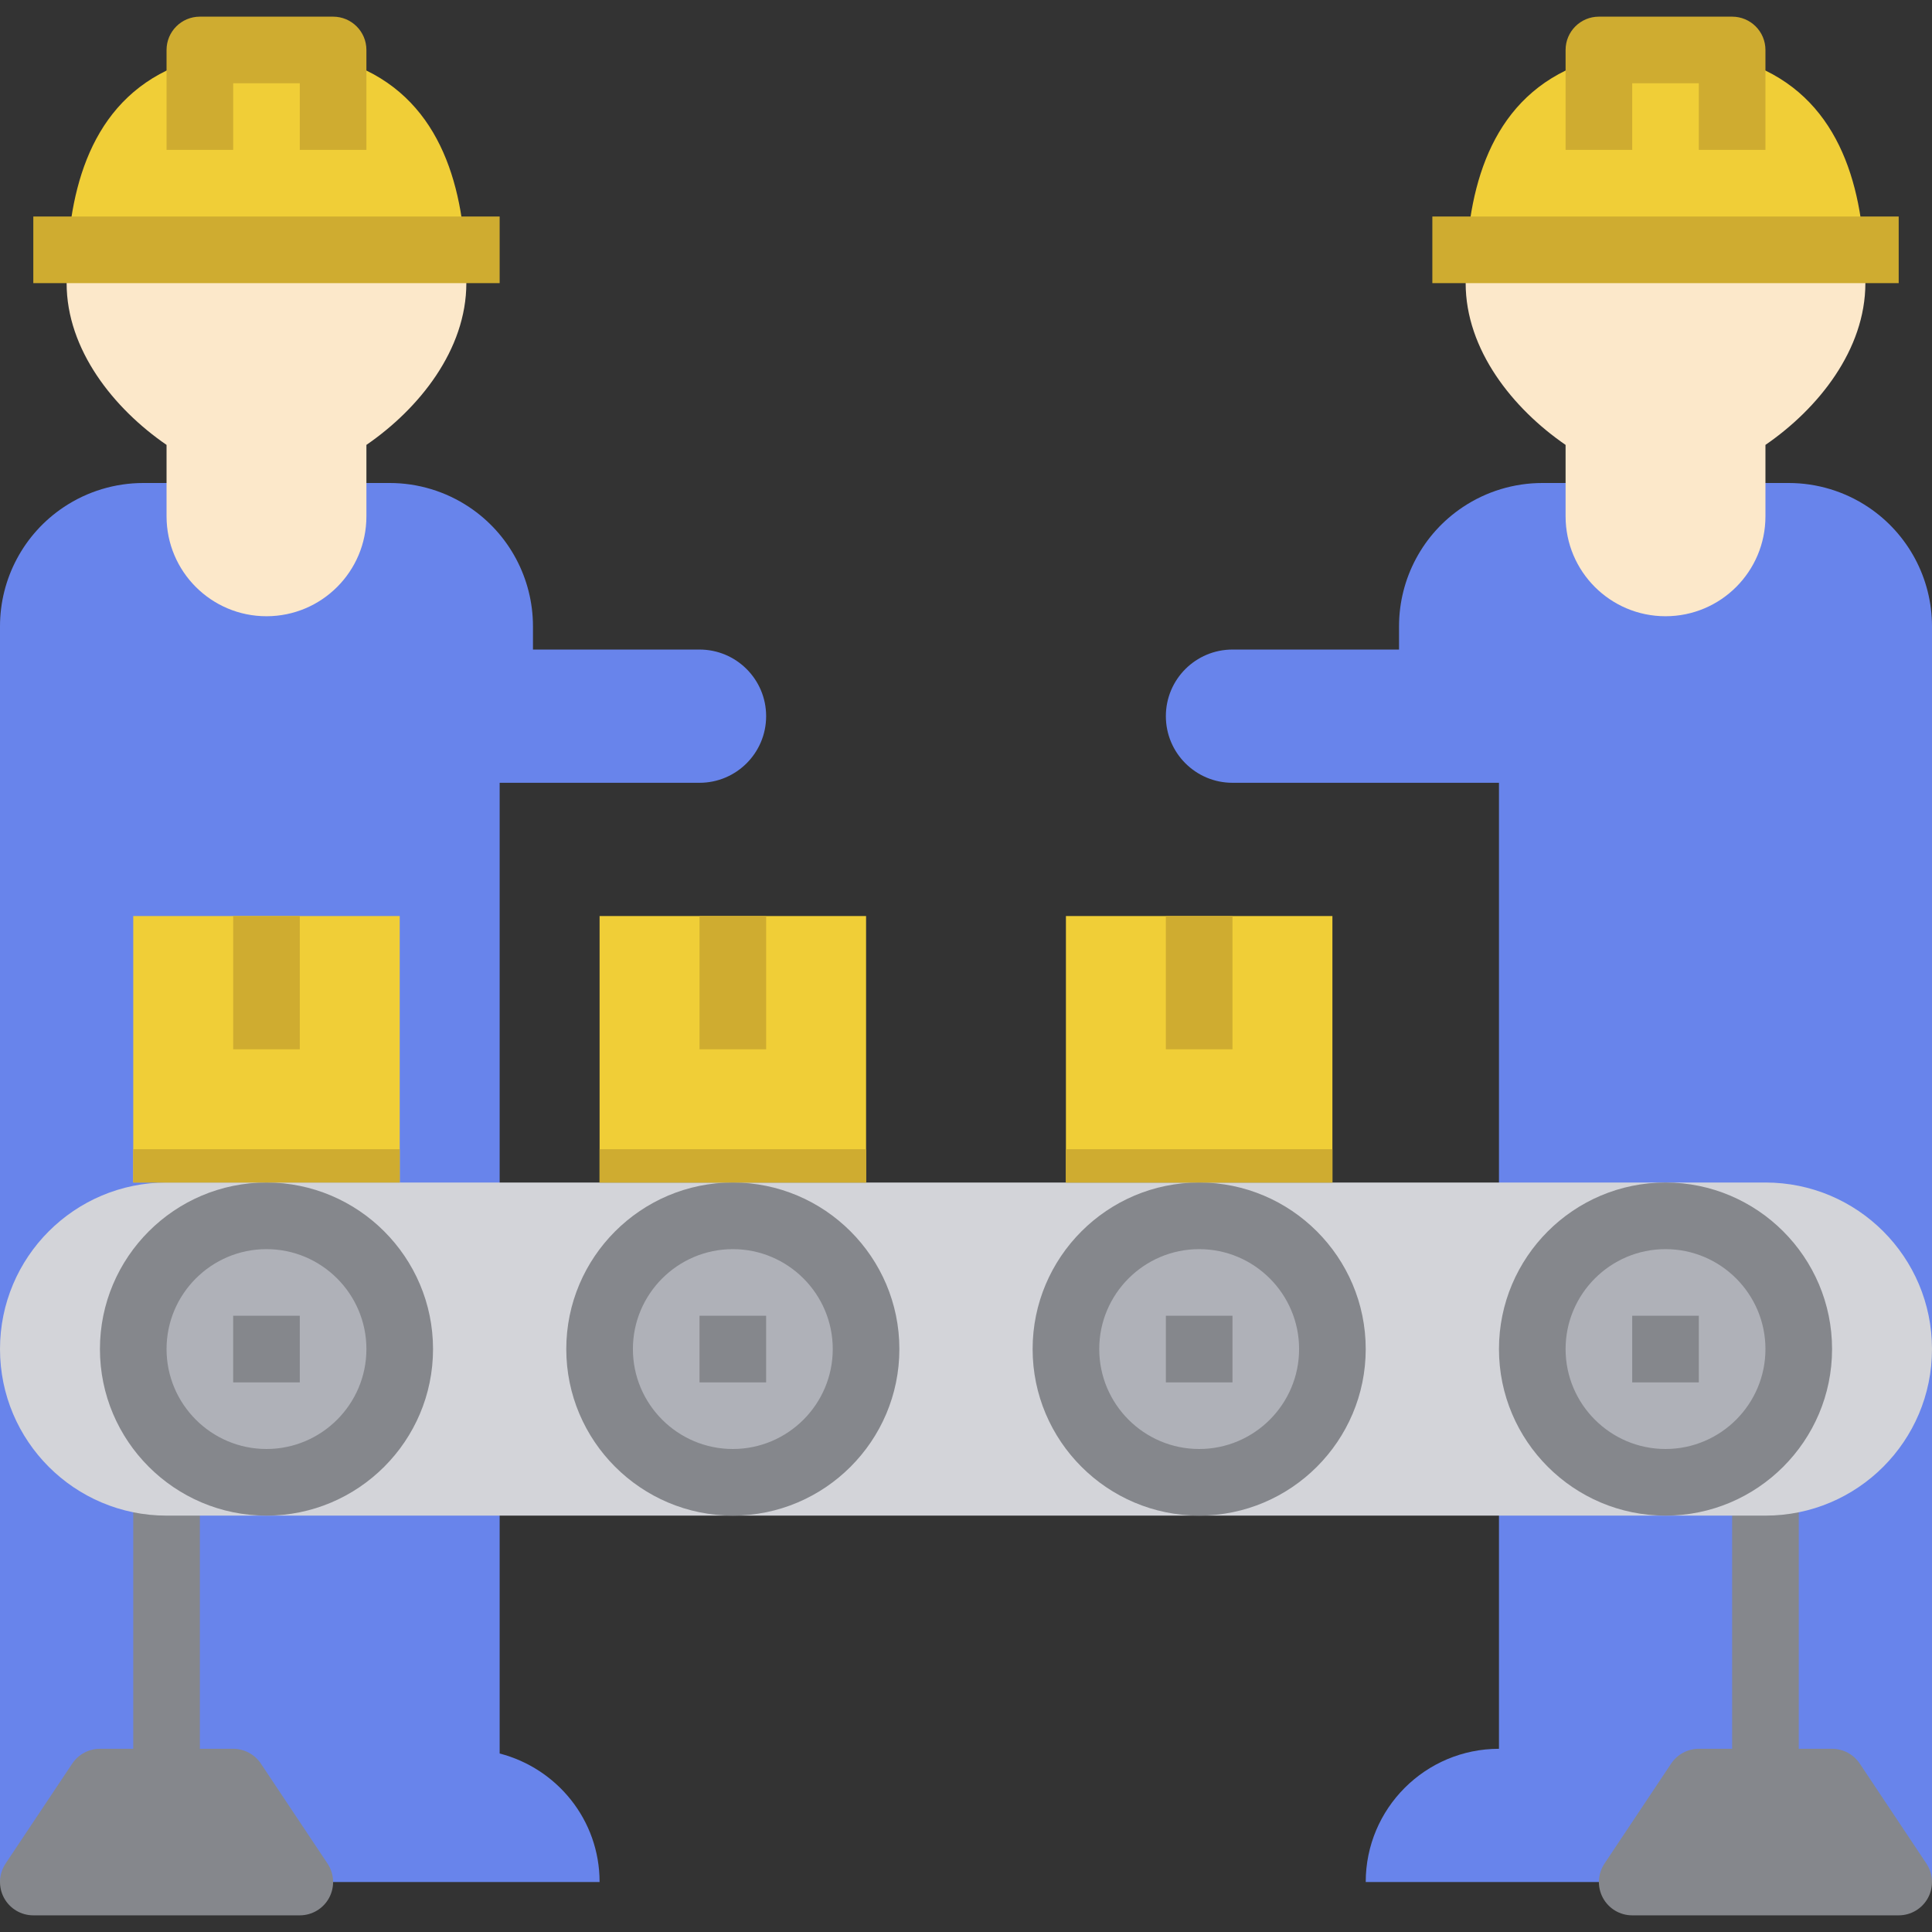 <?xml version="1.0" encoding="iso-8859-1"?>
<!-- Generator: Adobe Illustrator 19.0.0, SVG Export Plug-In . SVG Version: 6.00 Build 0)  -->
<svg version="1.1" id="Capa_1" xmlns="http://www.w3.org/2000/svg" xmlns:xlink="http://www.w3.org/1999/xlink" x="0px" y="0px"
	 viewBox="0 0 464 464" style="enable-background:new 0 0 464 464;" xml:space="preserve">
<rect x="0" y="0" width="464" height="464" fill="#333333" stroke="none"/>
<g>
	<path style="fill:#6884EB;" d="M464,150.422c0-11.509-5.752-22.257-15.328-28.641c-5.654-3.77-12.298-5.781-19.094-5.781h-59.155
		c-6.796,0-13.44,2.011-19.094,5.781C341.752,128.165,336,138.913,336,150.422V156h-40c-8.836,0-16,7.163-16,16
		c0,8.836,7.164,16,16,16h64v232c-17.673,0-32,14.327-32,32h136V150.422z"/>
	<path style="fill:#6884EB;" d="M168,156h-40v-5.578c0-11.509-5.752-22.257-15.328-28.641c-5.654-3.77-12.298-5.781-19.094-5.781
		H34.422c-6.796,0-13.44,2.011-19.094,5.781C5.752,128.165,0,138.913,0,150.422V452h144c0-14.894-10.222-27.3-24-30.869V188h48
		c8.836,0,16-7.164,16-16C184,163.163,176.836,156,168,156z"/>
</g>
<g>
	<path style="fill:#85878C;" d="M62.656,423.563C61.172,421.336,58.672,420,56,420h-8v-64H32v64h-8
		c-2.672,0-5.172,1.336-6.656,3.563l-16,24c-1.633,2.453-1.789,5.609-0.398,8.211S5.047,460,8,460h64
		c2.953,0,5.664-1.625,7.055-4.227s1.234-5.758-0.398-8.211L62.656,423.563z"/>
	<path style="fill:#85878C;" d="M462.656,447.563l-16-24C445.172,421.336,442.672,420,440,420h-8v-64h-16v64h-8
		c-2.672,0-5.172,1.336-6.656,3.563l-16,24c-1.633,2.453-1.789,5.609-0.398,8.211S389.047,460,392,460h64
		c2.953,0,5.664-1.625,7.055-4.227S464.289,450.016,462.656,447.563z"/>
</g>
<path style="fill:#D3D4D9;" d="M40,284c-22.091,0-40,17.909-40,40s17.909,40,40,40h384c22.091,0,40-17.909,40-40s-17.909-40-40-40
	H40z"/>
<g>
	<rect x="32" y="220" style="fill:#F0CE37;" width="64" height="64"/>
	<rect x="256" y="220" style="fill:#F0CE37;" width="64" height="64"/>
	<rect x="144" y="220" style="fill:#F0CE37;" width="64" height="64"/>
</g>
<g>
	<circle style="fill:#AFB1B8;" cx="64" cy="324" r="32"/>
	<circle style="fill:#AFB1B8;" cx="176" cy="324" r="32"/>
	<circle style="fill:#AFB1B8;" cx="400" cy="324" r="32"/>
	<circle style="fill:#AFB1B8;" cx="288" cy="324" r="32"/>
</g>
<path style="fill:#F0CE37;" d="M416,13.994C411.32,12.749,406.069,12,400,12s-11.32,0.749-16,1.994
	C360.918,20.131,353.667,39.958,352.292,60h95.415C446.333,39.958,439.082,20.131,416,13.994z"/>
<g>
	<path style="fill:#FCE8CA;" d="M448,68c0-2.648-0.109-5.325-0.292-8h-95.415c-0.184,2.675-0.292,5.352-0.292,8
		c0,15.997,11.31,30.127,24,38.849V124c0,13.255,10.745,24,24,24h0c13.255,0,24-10.745,24-24v-17.151
		C436.69,98.127,448,83.997,448,68z"/>
	<path style="fill:#FCE8CA;" d="M112,68c0-2.648-0.109-5.325-0.292-8H16.292C16.109,62.675,16,65.352,16,68
		c0,15.997,11.31,30.127,24,38.849V124c0,13.255,10.745,24,24,24h0c13.255,0,24-10.745,24-24v-17.151
		C100.69,98.127,112,83.997,112,68z"/>
</g>
<path style="fill:#F0CE37;" d="M80,13.994C75.32,12.749,70.069,12,64,12s-11.32,0.749-16,1.994
	C24.918,20.131,17.667,39.958,16.292,60h95.415C110.333,39.958,103.082,20.131,80,13.994z"/>
<g>
	<path style="fill:#85878C;" d="M64,364c-22.055,0-40-17.945-40-40s17.945-40,40-40s40,17.945,40,40S86.055,364,64,364z M64,300
		c-13.234,0-24,10.766-24,24s10.766,24,24,24s24-10.766,24-24S77.234,300,64,300z"/>
	<path style="fill:#85878C;" d="M176,364c-22.055,0-40-17.945-40-40s17.945-40,40-40s40,17.945,40,40S198.055,364,176,364z M176,300
		c-13.234,0-24,10.766-24,24s10.766,24,24,24s24-10.766,24-24S189.234,300,176,300z"/>
	<path style="fill:#85878C;" d="M400,364c-22.055,0-40-17.945-40-40s17.945-40,40-40s40,17.945,40,40S422.055,364,400,364z M400,300
		c-13.234,0-24,10.766-24,24s10.766,24,24,24s24-10.766,24-24S413.234,300,400,300z"/>
</g>
<g>
	<rect x="56" y="220" style="fill:#CFAC30;" width="16" height="32"/>
	<rect x="280" y="220" style="fill:#CFAC30;" width="16" height="32"/>
	<rect x="168" y="220" style="fill:#CFAC30;" width="16" height="32"/>
</g>
<g>
	<path style="fill:#85878C;" d="M288,364c-22.055,0-40-17.945-40-40s17.945-40,40-40s40,17.945,40,40S310.055,364,288,364z M288,300
		c-13.234,0-24,10.766-24,24s10.766,24,24,24s24-10.766,24-24S301.234,300,288,300z"/>
	<rect x="56" y="316" style="fill:#85878C;" width="16" height="16"/>
	<rect x="168" y="316" style="fill:#85878C;" width="16" height="16"/>
	<rect x="280" y="316" style="fill:#85878C;" width="16" height="16"/>
	<rect x="392" y="316" style="fill:#85878C;" width="16" height="16"/>
</g>
<g>
	<rect x="344" y="52" style="fill:#CFAC30;" width="112" height="16"/>
	<path style="fill:#CFAC30;" d="M424,36h-16V20h-16v16h-16V12c0-4.418,3.578-8,8-8h32c4.422,0,8,3.582,8,8V36z"/>
	<rect x="8" y="52" style="fill:#CFAC30;" width="112" height="16"/>
	<path style="fill:#CFAC30;" d="M88,36H72V20H56v16H40V12c0-4.418,3.578-8,8-8h32c4.422,0,8,3.582,8,8V36z"/>
	<rect x="256" y="276" style="fill:#CFAC30;" width="64" height="8"/>
	<rect x="144" y="276" style="fill:#CFAC30;" width="64" height="8"/>
	<rect x="32" y="276" style="fill:#CFAC30;" width="64" height="8"/>
</g>
<g>
</g>
<g>
</g>
<g>
</g>
<g>
</g>
<g>
</g>
<g>
</g>
<g>
</g>
<g>
</g>
<g>
</g>
<g>
</g>
<g>
</g>
<g>
</g>
<g>
</g>
<g>
</g>
<g>
</g>
</svg>
